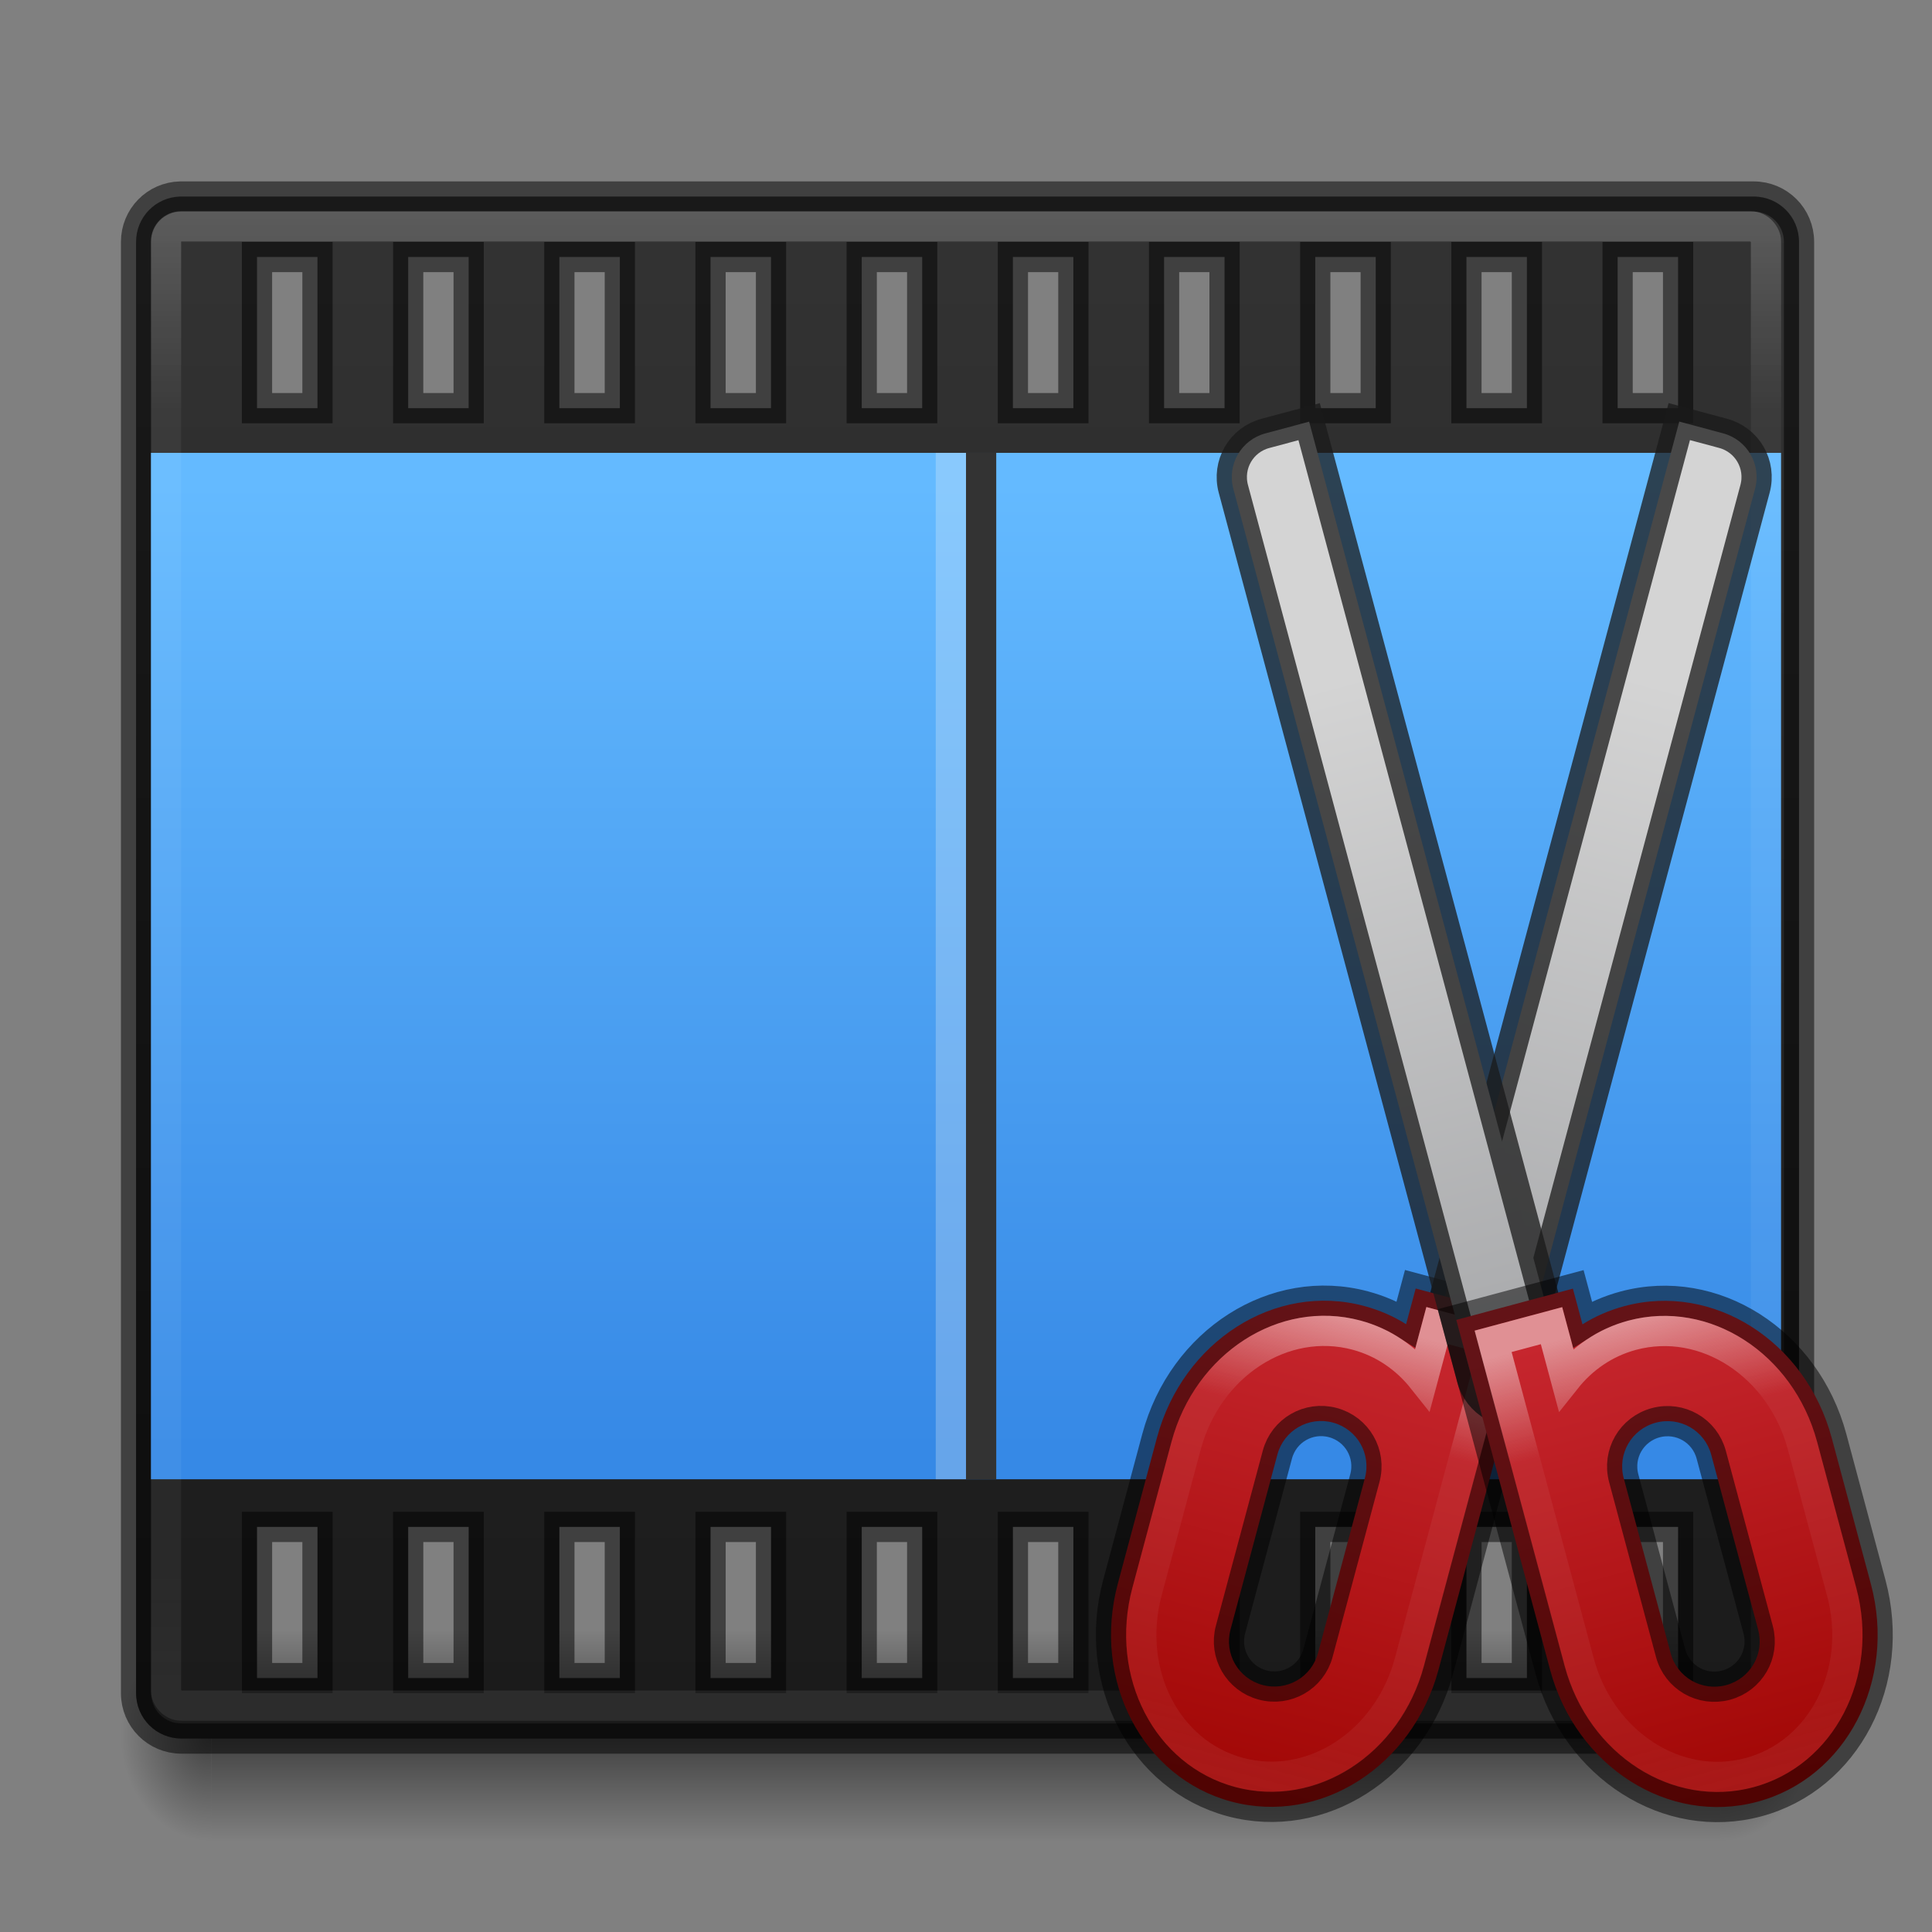 <?xml version="1.0" encoding="UTF-8" standalone="no"?>
<!-- Created with Inkscape (http://www.inkscape.org/) -->

<svg
   width="64"
   height="64"
   viewBox="0 0 16.933 16.933"
   version="1.1"
   id="svg5"
   sodipodi:docname="trimmer-alternate-64.svg"
   inkscape:version="1.1.2 (0a00cf5339, 2022-02-04)"
   inkscape:export-filename="/home/adithyankv/Art/Icons/trimmer-64-alt-3.png"
   inkscape:export-xdpi="96.000008"
   inkscape:export-ydpi="96.000008"
   xmlns:inkscape="http://www.inkscape.org/namespaces/inkscape"
   xmlns:sodipodi="http://sodipodi.sourceforge.net/DTD/sodipodi-0.dtd"
   xmlns:xlink="http://www.w3.org/1999/xlink"
   xmlns="http://www.w3.org/2000/svg"
   xmlns:svg="http://www.w3.org/2000/svg">
  <rect x="0" y="0" width="16.933" height="16.933" fill="#808080" stroke="none"/>
  <sodipodi:namedview
     id="namedview7"
     pagecolor="#ffffff"
     bordercolor="#666666"
     borderopacity="1.0"
     inkscape:pageshadow="2"
     inkscape:pageopacity="0.0"
     inkscape:pagecheckerboard="0"
     inkscape:document-units="mm"
     showgrid="true"
     units="px"
     width="64px"
     inkscape:zoom="8"
     inkscape:cx="24.5"
     inkscape:cy="36.5625"
     inkscape:window-width="1920"
     inkscape:window-height="1019"
     inkscape:window-x="0"
     inkscape:window-y="30"
     inkscape:window-maximized="1"
     inkscape:current-layer="layer4">
    <inkscape:grid
       type="xygrid"
       id="grid824"
       spacingx="0.132"
       spacingy="0.132"
       empspacing="2"
       dotted="true"
       visible="false"
       enabled="true" />
  </sodipodi:namedview>
  <defs
     id="defs2">
    <linearGradient
       inkscape:collect="always"
       id="linearGradient22210">
      <stop
         style="stop-color:#333333;stop-opacity:1;"
         offset="0"
         id="stop22206" />
      <stop
         style="stop-color:#1a1a1a;stop-opacity:1"
         offset="1"
         id="stop22208" />
    </linearGradient>
    <linearGradient
       inkscape:collect="always"
       id="linearGradient18685">
      <stop
         style="stop-color:#c6262e;stop-opacity:1"
         offset="0"
         id="stop18681" />
      <stop
         style="stop-color:#a10705;stop-opacity:1"
         offset="1"
         id="stop18683" />
    </linearGradient>
    <linearGradient
       inkscape:collect="always"
       id="linearGradient16209">
      <stop
         style="stop-color:#abacae;stop-opacity:1"
         offset="0"
         id="stop16205" />
      <stop
         style="stop-color:#d4d4d4;stop-opacity:1"
         offset="1"
         id="stop16207" />
    </linearGradient>
    <linearGradient
       inkscape:collect="always"
       id="linearGradient13932">
      <stop
         style="stop-color:#fafafa;stop-opacity:1;"
         offset="0"
         id="stop13928" />
      <stop
         style="stop-color:#fafafa;stop-opacity:0.1"
         offset="0.226"
         id="stop14384" />
      <stop
         style="stop-color:#fafafa;stop-opacity:0.1"
         offset="0.849"
         id="stop14450" />
      <stop
         style="stop-color:#fafafa;stop-opacity:0.15"
         offset="1"
         id="stop13930" />
    </linearGradient>
    <linearGradient
       inkscape:collect="always"
       id="linearGradient2041">
      <stop
         style="stop-color:#000000;stop-opacity:0.5"
         offset="0"
         id="stop2037" />
      <stop
         style="stop-color:#000000;stop-opacity:0;"
         offset="1"
         id="stop2039" />
    </linearGradient>
    <linearGradient
       inkscape:collect="always"
       id="linearGradient1141">
      <stop
         style="stop-color:#000000;stop-opacity:0"
         offset="0"
         id="stop1137" />
      <stop
         style="stop-color:#000000;stop-opacity:0.5"
         offset="0.5"
         id="stop1709" />
      <stop
         style="stop-color:#000000;stop-opacity:0;"
         offset="1"
         id="stop1139" />
    </linearGradient>
    <linearGradient
       inkscape:collect="always"
       id="linearGradient872">
      <stop
         style="stop-color:#64baff;stop-opacity:1"
         offset="0"
         id="stop868" />
      <stop
         style="stop-color:#3689e6;stop-opacity:1"
         offset="1"
         id="stop870" />
    </linearGradient>
    <linearGradient
       inkscape:collect="always"
       id="linearGradient9675">
      <stop
         style="stop-color:#ffffff;stop-opacity:0.4"
         offset="0"
         id="stop9671" />
      <stop
         style="stop-color:#ffffff;stop-opacity:0.1"
         offset="0.139"
         id="stop21876" />
      <stop
         style="stop-color:#ffffff;stop-opacity:0.1"
         offset="0.896"
         id="stop10127" />
      <stop
         style="stop-color:#ffffff;stop-opacity:0.15"
         offset="1"
         id="stop9673" />
    </linearGradient>
    <linearGradient
       inkscape:collect="always"
       xlink:href="#linearGradient9675"
       id="linearGradient9677"
       x1="8.467"
       y1="1.852"
       x2="8.467"
       y2="14.817"
       gradientUnits="userSpaceOnUse" />
    <linearGradient
       inkscape:collect="always"
       xlink:href="#linearGradient872"
       id="linearGradient874"
       x1="8.467"
       y1="4.233"
       x2="8.467"
       y2="12.7"
       gradientUnits="userSpaceOnUse" />
    <radialGradient
       cx="15"
       cy="1039.7"
       r="3.527"
       fx="15"
       fy="1039.7"
       id="radialGradient3784"
       xlink:href="#linearGradient3764"
       gradientUnits="userSpaceOnUse"
       gradientTransform="matrix(-0.567,-1.134,-1.701,0.851,1785.401,171.947)" />
    <linearGradient
       id="linearGradient3764">
      <stop
         id="stop3766"
         style="stop-color:#d1d1d1;stop-opacity:1"
         offset="0" />
      <stop
         id="stop3768"
         style="stop-color:#eaeaea;stop-opacity:1"
         offset="1" />
    </linearGradient>
    <linearGradient
       x1="17"
       y1="1042.362"
       x2="15"
       y2="1038.362"
       id="linearGradient3786"
       xlink:href="#linearGradient3774"
       gradientUnits="userSpaceOnUse"
       gradientTransform="matrix(-1,0,0,1,23.053,-2)" />
    <linearGradient
       id="linearGradient3774">
      <stop
         id="stop3776"
         style="stop-color:#444444;stop-opacity:1"
         offset="0" />
      <stop
         id="stop3778"
         style="stop-color:#9e9e9e;stop-opacity:1"
         offset="1" />
    </linearGradient>
    <radialGradient
       cx="15"
       cy="1039.7"
       r="3.527"
       fx="15"
       fy="1039.7"
       id="radialGradient3772"
       xlink:href="#linearGradient3764"
       gradientUnits="userSpaceOnUse"
       gradientTransform="matrix(0.567,-1.134,1.701,0.851,-1761.347,171.947)" />
    <linearGradient
       x1="17"
       y1="1042.362"
       x2="15"
       y2="1038.362"
       id="linearGradient3780"
       xlink:href="#linearGradient3774"
       gradientUnits="userSpaceOnUse"
       gradientTransform="translate(1,-2)" />
    <radialGradient
       cx="62.625"
       cy="4.625"
       r="10.625"
       fx="62.625"
       fy="4.625"
       id="radialGradient3986"
       xlink:href="#linearGradient8838"
       gradientUnits="userSpaceOnUse"
       gradientTransform="matrix(0.565,0,0,0.282,-27.365,1048.056)" />
    <linearGradient
       id="linearGradient8838">
      <stop
         id="stop8840"
         style="stop-color:#000000;stop-opacity:1"
         offset="0" />
      <stop
         id="stop8842"
         style="stop-color:#000000;stop-opacity:0"
         offset="1" />
    </linearGradient>
    <radialGradient
       cx="62.625"
       cy="4.625"
       r="10.625"
       fx="62.625"
       fy="4.625"
       id="radialGradient4009"
       xlink:href="#linearGradient8838"
       gradientUnits="userSpaceOnUse"
       gradientTransform="matrix(0.565,0,0,0.282,-19.365,1048.056)" />
    <radialGradient
       cx="12"
       cy="15.166"
       r="4.001"
       fx="12"
       fy="15.166"
       id="radialGradient3816"
       xlink:href="#linearGradient3810"
       gradientUnits="userSpaceOnUse"
       gradientTransform="matrix(-0.557,1.392,-2.5,-1,57.593,1041.816)" />
    <linearGradient
       id="linearGradient3810">
      <stop
         id="stop3812"
         style="stop-color:#a60101;stop-opacity:1"
         offset="0" />
      <stop
         id="stop3814"
         style="stop-color:#5f0101;stop-opacity:1"
         offset="1" />
    </linearGradient>
    <radialGradient
       cx="9"
       cy="1035.527"
       r="4.001"
       fx="9"
       fy="1035.527"
       id="radialGradient3824"
       xlink:href="#linearGradient3810"
       gradientUnits="userSpaceOnUse"
       gradientTransform="matrix(-1.98,0.283,-0.25,-1.75,285.639,2844.651)" />
    <linearGradient
       inkscape:collect="always"
       xlink:href="#linearGradient1141"
       id="linearGradient1143"
       x1="8.202"
       y1="14.287"
       x2="8.202"
       y2="16.14"
       gradientUnits="userSpaceOnUse" />
    <radialGradient
       inkscape:collect="always"
       xlink:href="#linearGradient2041"
       id="radialGradient2043"
       cx="1.852"
       cy="15.214"
       fx="1.852"
       fy="15.214"
       r="0.794"
       gradientTransform="matrix(-1,1.424277e-6,-1.6508249e-6,-1.167,3.704,32.963)"
       gradientUnits="userSpaceOnUse" />
    <radialGradient
       inkscape:collect="always"
       xlink:href="#linearGradient2041"
       id="radialGradient3084"
       gradientUnits="userSpaceOnUse"
       gradientTransform="matrix(1,1.4031643e-6,1.6370247e-6,-1.167,13.229,32.963)"
       cx="1.852"
       cy="15.214"
       fx="1.852"
       fy="15.214"
       r="0.794" />
    <linearGradient
       inkscape:collect="always"
       xlink:href="#linearGradient16209"
       id="linearGradient16211"
       x1="3.969"
       y1="10.186"
       x2="3.969"
       y2="4.498"
       gradientUnits="userSpaceOnUse"
       gradientTransform="matrix(-1,0,0,1,7.938,0)" />
    <linearGradient
       inkscape:collect="always"
       xlink:href="#linearGradient13932"
       id="linearGradient17846"
       gradientUnits="userSpaceOnUse"
       x1="2.91"
       y1="10.583"
       x2="2.91"
       y2="14.817" />
    <linearGradient
       inkscape:collect="always"
       xlink:href="#linearGradient18685"
       id="linearGradient18687"
       x1="2.91"
       y1="10.583"
       x2="2.91"
       y2="14.817"
       gradientUnits="userSpaceOnUse" />
    <linearGradient
       inkscape:collect="always"
       xlink:href="#linearGradient16209"
       id="linearGradient20133"
       gradientUnits="userSpaceOnUse"
       gradientTransform="matrix(-1,0,0,1,7.938,0)"
       x1="3.969"
       y1="10.186"
       x2="3.969"
       y2="4.498" />
    <linearGradient
       inkscape:collect="always"
       xlink:href="#linearGradient18685"
       id="linearGradient20135"
       gradientUnits="userSpaceOnUse"
       x1="2.91"
       y1="10.583"
       x2="2.91"
       y2="14.817" />
    <linearGradient
       inkscape:collect="always"
       xlink:href="#linearGradient13932"
       id="linearGradient20137"
       gradientUnits="userSpaceOnUse"
       x1="2.91"
       y1="10.583"
       x2="2.91"
       y2="14.817" />
    <linearGradient
       inkscape:collect="always"
       xlink:href="#linearGradient22210"
       id="linearGradient22212"
       x1="32"
       y1="7"
       x2="32"
       y2="58"
       gradientUnits="userSpaceOnUse" />
  </defs>
  <g
     inkscape:groupmode="layer"
     id="layer1"
     inkscape:label="shadow"
     sodipodi:insensitive="true">
    <rect
       style="fill:url(#linearGradient1143);fill-opacity:1;stroke-width:0.265;stroke-opacity:0.5"
       id="rect1135"
       width="13.229"
       height="1.852"
       x="1.852"
       y="14.287"
       ry="1.0922793e-07" />
    <path
       id="path3082"
       style="fill:url(#radialGradient3084);fill-opacity:1;stroke-width:0.265;stroke-opacity:0.5"
       d="m 15.081,14.288 a 0.794,0.926 0 0 1 0.794,0.926 0.794,0.926 0 0 1 -0.794,0.926 z" />
    <path
       id="path9187"
       style="fill:url(#radialGradient2043);fill-opacity:1;stroke-width:0.265;stroke-opacity:0.5"
       d="m 1.852,14.288 a 0.794,0.926 0 0 0 -0.794,0.926 0.794,0.926 0 0 0 0.794,0.926 z" />
  </g>
  <g
     inkscape:groupmode="layer"
     id="g4140"
     inkscape:label="film layer"
     style="display:inline">
    <path
       id="path4128"
       style="fill:url(#linearGradient22212);stroke:#000000;stroke-width:1;stroke-opacity:0.5;fill-opacity:1"
       d="M 5.961,6.5 C 5.148,6.52 4.5,7.182 4.5,8 v 48 c 0,0.831 0.669,1.5 1.5,1.5 h 52 c 0.831,0 1.5,-0.669 1.5,-1.5 V 8 C 59.5,7.169 58.831,6.5 58,6.5 H 6 c -0.013,0 -0.026,-3.247e-4 -0.039,0 z M 8.5,8.5 h 2 v 5 h -2 z m 5,0 h 2 v 5 h -2 z m 5,0 h 2 v 5 h -2 z m 5,0 h 2 v 5 h -2 z m 5,0 h 2 v 5 h -2 z m 5,0 h 2 v 5 h -2 z m 5,0 h 2 v 5 h -2 z m 5,0 h 2 v 5 h -2 z m 5,0 h 2 v 5 h -2 z m 5,0 h 2 v 5 h -2 z m -45,42 h 2 v 5 h -2 z m 5,0 h 2 v 5 h -2 z m 5,0 h 2 v 5 h -2 z m 5,0 h 2 v 5 h -2 z m 5,0 h 2 v 5 h -2 z m 5,0 h 2 v 5 h -2 z m 5,0 h 2 v 5 h -2 z m 5,0 h 2 v 5 h -2 z m 5,0 h 2 v 5 h -2 z m 5,0 h 2 v 5 h -2 z"
       transform="scale(0.265)" />
    <rect
       style="fill:url(#linearGradient874);fill-opacity:1;stroke:none;stroke-width:0.265;stroke-miterlimit:4;stroke-dasharray:none;stroke-opacity:0.75"
       id="rect4130"
       width="14.287"
       height="8.996"
       x="1.323"
       y="3.969" />
    <rect
       style="fill:none;stroke:url(#linearGradient9677);stroke-width:0.265;stroke-opacity:0.5"
       id="rect4134"
       width="14.023"
       height="12.965"
       x="1.455"
       y="1.984"
       ry="0.132" />
    <path
       style="fill:none;stroke:#333333;stroke-width:0.265px;stroke-linecap:butt;stroke-linejoin:miter;stroke-opacity:1"
       d="M 8.599,3.969 V 12.965"
       id="path4136" />
    <path
       style="fill:none;stroke:#fafafa;stroke-width:0.265px;stroke-linecap:butt;stroke-linejoin:miter;stroke-opacity:0.25"
       d="m 8.334,3.969 10e-8,8.996"
       id="path4138"
       sodipodi:nodetypes="cc" />
  </g>
  <g
     inkscape:groupmode="layer"
     id="layer4"
     inkscape:label="scissor"
     style="display:inline">
    <g
       id="g20123"
       transform="rotate(15,3.653,45.303)">
      <path
         id="rect15195"
         style="fill:url(#linearGradient16211);fill-opacity:1;stroke:#1a1a1a;stroke-width:0.265;stroke-opacity:0.75"
         d="m 3.969,2.249 h -2e-7 l -0.397,1e-7 -10e-8,8.467 c 0,0.22 0.177,0.397 0.397,0.397 h 2e-7 c 0.22,0 0.397,-0.177 0.397,-0.397 l 1e-7,-8.07 c 0,-0.22 -0.177,-0.397 -0.397,-0.397 z"
         sodipodi:nodetypes="sccssssss" />
      <path
         id="rect13778"
         style="fill:url(#linearGradient18687);fill-opacity:1;stroke:#000000;stroke-width:0.265;stroke-miterlimit:4;stroke-dasharray:none;stroke-opacity:0.5"
         d="m 3.307,10.186 v 0.324 c -0.126,-0.039 -0.259,-0.059 -0.397,-0.059 -0.806,0 -1.455,0.708 -1.455,1.587 v 1.323 c 0,0.879 0.649,1.587 1.455,1.587 0.806,0 1.455,-0.708 1.455,-1.587 v -0.529 -0.794 -1.852 z m -0.397,1.323 c 0.22,0 0.397,0.177 0.397,0.397 v 1.587 c 0,0.22 -0.177,0.397 -0.397,0.397 -0.22,0 -0.397,-0.177 -0.397,-0.397 v -1.587 c 0,-0.22 0.177,-0.397 0.397,-0.397 z" />
      <path
         id="rect13860"
         style="fill:none;fill-opacity:0.999;stroke:url(#linearGradient17846);stroke-width:0.265;stroke-miterlimit:4;stroke-dasharray:none;stroke-opacity:0.5"
         d="m 3.572,10.451 v 0.486 c -0.189,-0.14 -0.416,-0.222 -0.661,-0.222 -0.66,0 -1.191,0.59 -1.191,1.323 v 1.323 c 0,0.733 0.531,1.323 1.191,1.323 0.66,0 1.191,-0.59 1.191,-1.323 v -0.794 -0.529 -1.587 z" />
    </g>
    <g
       id="g20131"
       transform="matrix(-0.966,0.259,0.259,0.966,14.342,0.598)">
      <path
         id="path20125"
         style="fill:url(#linearGradient20133);fill-opacity:1;stroke:#1a1a1a;stroke-width:0.265;stroke-opacity:0.75"
         d="m 3.969,2.249 h -2e-7 l -0.397,1e-7 -10e-8,8.467 c 0,0.22 0.177,0.397 0.397,0.397 h 2e-7 c 0.22,0 0.397,-0.177 0.397,-0.397 l 1e-7,-8.07 c 0,-0.22 -0.177,-0.397 -0.397,-0.397 z"
         sodipodi:nodetypes="sccssssss" />
      <path
         id="path20127"
         style="fill:url(#linearGradient20135);fill-opacity:1;stroke:#000000;stroke-width:0.265;stroke-miterlimit:4;stroke-dasharray:none;stroke-opacity:0.5"
         d="m 3.307,10.186 v 0.324 c -0.126,-0.039 -0.259,-0.059 -0.397,-0.059 -0.806,0 -1.455,0.708 -1.455,1.587 v 1.323 c 0,0.879 0.649,1.587 1.455,1.587 0.806,0 1.455,-0.708 1.455,-1.587 v -0.529 -0.794 -1.852 z m -0.397,1.323 c 0.22,0 0.397,0.177 0.397,0.397 v 1.587 c 0,0.22 -0.177,0.397 -0.397,0.397 -0.22,0 -0.397,-0.177 -0.397,-0.397 v -1.587 c 0,-0.22 0.177,-0.397 0.397,-0.397 z" />
      <path
         id="path20129"
         style="fill:none;fill-opacity:0.999;stroke:url(#linearGradient20137);stroke-width:0.265;stroke-miterlimit:4;stroke-dasharray:none;stroke-opacity:0.5"
         d="m 3.572,10.451 v 0.486 c -0.189,-0.14 -0.416,-0.222 -0.661,-0.222 -0.66,0 -1.191,0.59 -1.191,1.323 v 1.323 c 0,0.733 0.531,1.323 1.191,1.323 0.66,0 1.191,-0.59 1.191,-1.323 v -0.794 -0.529 -1.587 z" />
    </g>
  </g>
</svg>
